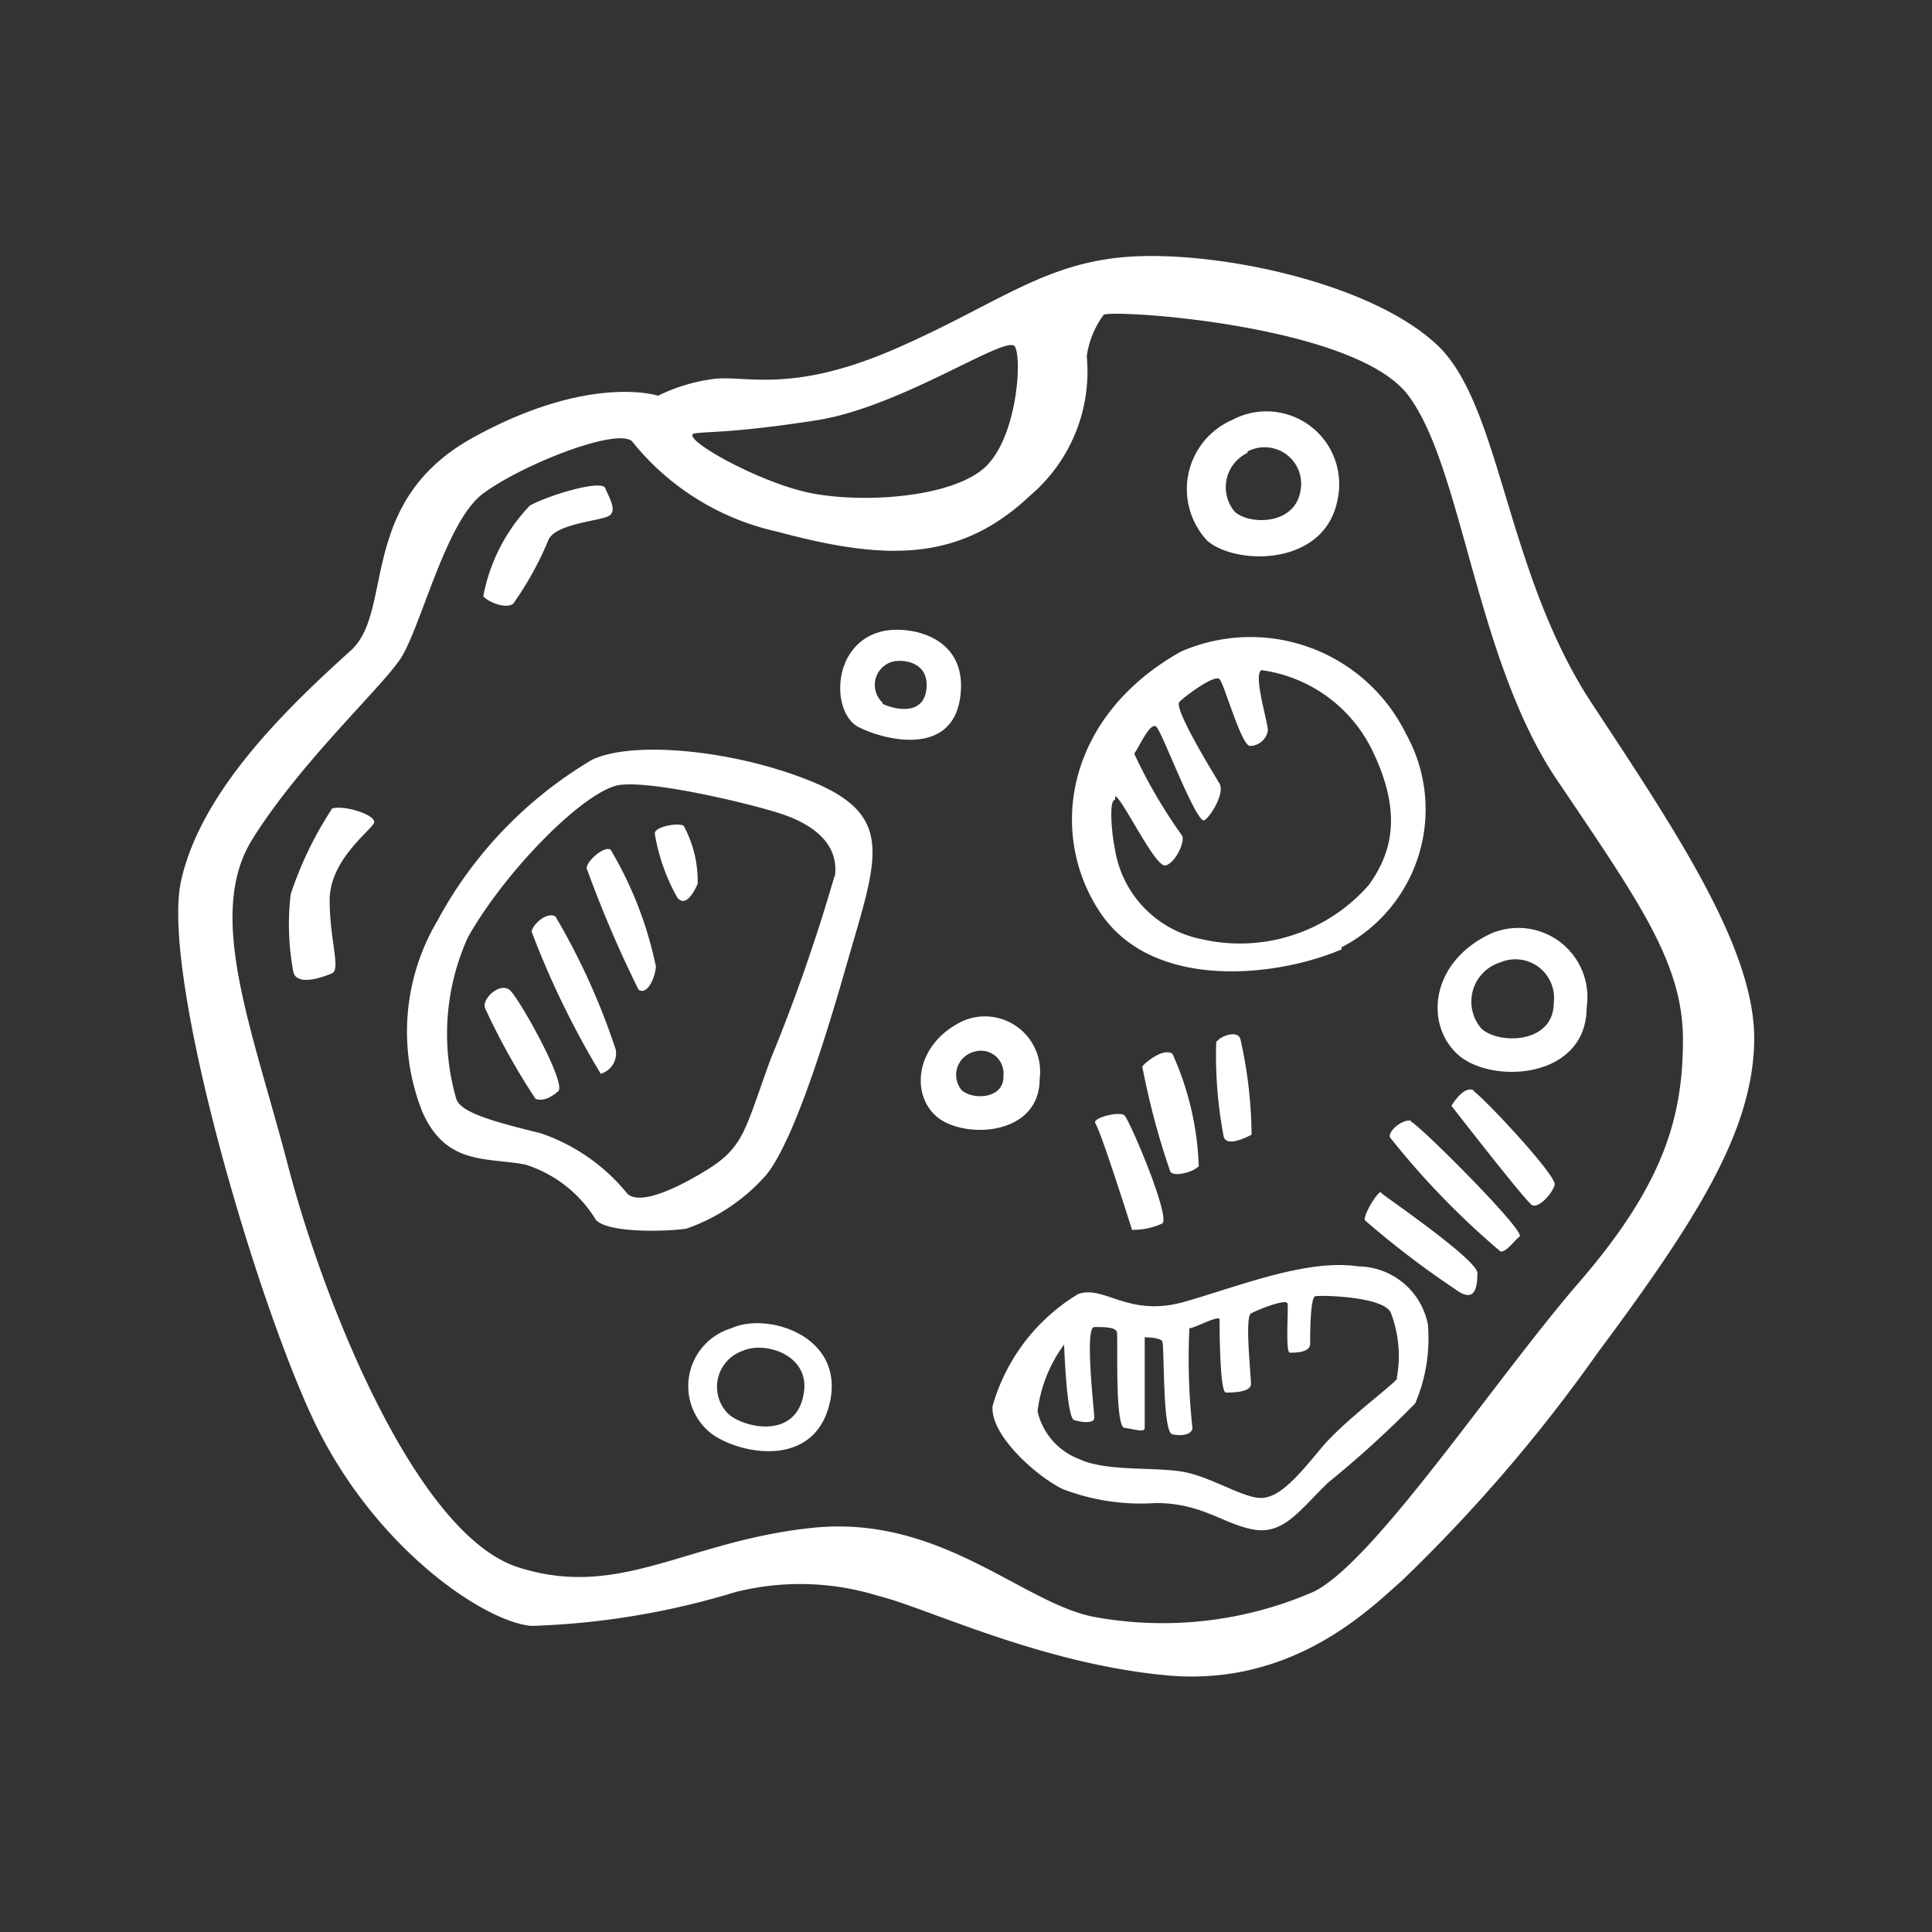 <svg id="Layer_1" data-name="Layer 1" xmlns="http://www.w3.org/2000/svg" width="64" height="64" viewBox="0 0 64 64"><rect x="0" y="0" width="64" height="64" fill="#333333" stroke="none"/><defs><style>.cls-1{fill:#fff;}</style></defs><title>asteroid-2</title><g id="asteroid-2"><path class="cls-1" d="M52.73,23.3c-2.87-4.37-3-9.87-5.12-11.87s-6.94-3.06-9.94-2.94-4.56,1.56-8,3.06-4.94.88-6,1a5.81,5.81,0,0,0-1.87.56s-2.25-.75-6.12,1.38-2.61,5.75-4.06,7.06C9.55,23.42,6.67,26.17,6,29.17S8.3,42.49,10.3,46.86s5.75,6.88,7.31,7a25.85,25.85,0,0,0,6.75-1.12,8.75,8.75,0,0,1,4.75.13c1.56.38,5.38,2.25,9.56,2.63s6.75-2.25,7.75-3.12a52.24,52.24,0,0,0,6.5-7.56c3.25-4.37,5.13-7.31,5.19-10.31S55.61,27.67,52.73,23.3ZM23,14.36c.33-.07,1.25,0,4.06-.44s6.31-2.87,6.56-2.44.06,3.13-1.06,4.06-3.87,1.13-5.62.81S22.48,14.49,23,14.36ZM52.3,42.49c-2.81,3.25-6.81,9.31-8.81,10.25a12.54,12.54,0,0,1-7.31.81c-2.37-.5-5.06-3.37-9.25-2.94S20.55,53,17.17,51.92s-6.44-8.75-7.63-13.31S6.8,30.3,8.36,27.8s4.19-4.94,4.88-5.94,1.5-4.56,2.75-5.5,4.38-2.19,4.94-1.75a8.5,8.5,0,0,0,4.81,3c3.5.94,6,1.06,8.38-1.19A5.39,5.39,0,0,0,36,11.8a3,3,0,0,1,.56-1.37c.25-.19,8.25.31,10.06,2.63s2.25,8.75,4.94,12.75,4.19,6.06,4.19,8.63S55.11,39.24,52.3,42.49ZM17,20a10.77,10.77,0,0,0,1.17-2.12c.25-.54,1.71-.62,2-.79s0-.62-.12-.92-1.92.25-2.5.58a5.92,5.92,0,0,0-1.54,3C16.11,19.9,16.73,20.2,17,20Zm-6,6.79a12,12,0,0,0-1.37,2.83,8.58,8.58,0,0,0,.08,2.54c.08.54,1,.21,1.29.08s-.08-1.12-.08-2.42,1.29-2.25,1.46-2.54S11.2,26.6,10.94,26.82ZM44.32,16.49a2.41,2.41,0,0,0-3.5-2.58,2.5,2.5,0,0,0-.83,4C40.94,18.74,43.94,18.78,44.32,16.49Zm-3-1.53a1.21,1.21,0,0,1,1.76,1.3c-.19,1.15-1.7,1.13-2.18.69A1.26,1.26,0,0,1,41.33,15ZM31.82,23c.21-2-1.8-2.29-2.62-2.08-1.67.42-1.67,2.71-.75,3.17S31.61,25.07,31.82,23Zm-2.58.28a.8.8,0,0,1,.32-1.36c.36-.09,1.22,0,1.13.9S29.63,23.51,29.23,23.31ZM27.15,26c-2.54-1.12-6.12-1.51-7.54-.83a13.78,13.78,0,0,0-5.12,5.33,7.2,7.2,0,0,0-.5,6.33c.79,1.79,2.13,1.5,3.42,1.75a4.22,4.22,0,0,1,2.33,1.83c.42.46,2.46.38,3,.29A6.25,6.25,0,0,0,25.4,38.9C26.11,38,27,35.61,28,32.11S29.69,27.15,27.15,26Zm.5,3a58.66,58.66,0,0,1-2.12,6.08c-.87,2.38-.87,2.92-2.17,3.71s-2.25,1.08-2.58.75a6.31,6.31,0,0,0-2.87-2c-1.5-.37-2.62-.67-2.79-1.12a7.75,7.75,0,0,1,.38-5.37c1.17-2.08,3.58-4.58,4.83-5,.81-.3,4.25.5,5.46.88S27.82,28,27.65,29.07Zm16.79,2.38a5.14,5.14,0,0,0,2.13-7.08,5.74,5.74,0,0,0-7.46-2.71c-3.79,2.13-4.42,6-2.67,8.63S42.32,32.36,44.44,31.45Zm-7.5-5c.21,0,1.33,2.38,1.67,2.29s.67-.83.54-1a16.85,16.85,0,0,1-1.58-2.71c.13-.12.54-1.12.75-.87s1.33,3.25,1.58,3.08.67-.92.5-1.21-1.54-2.5-1.33-2.71,1.17-.92,1.33-.75.71,2.17,1,2.21A.61.61,0,0,0,42,24.2c0-.29-.5-1.87-.21-2a4.8,4.8,0,0,1,3.63,2.58c1.08,2.17.67,3.5-.08,4.54a5.67,5.67,0,0,1-5.54,1.79,3.62,3.62,0,0,1-2.87-3C36.82,27.57,36.73,26.49,36.94,26.49ZM16.07,33.4a22.57,22.57,0,0,0,1.67,3c.21.08.46,0,.75-.25s-1.25-3-1.58-3.33S15.94,33.1,16.07,33.4Zm1.54-2.54a29,29,0,0,0,2.29,4.71.71.71,0,0,0,.5-.79,22.49,22.49,0,0,0-2-4.42C18.15,30.2,17.67,30.57,17.61,30.86Zm1.83-2.08a39.21,39.21,0,0,0,1.71,4c.21.17.5-.17.58-.75a12.54,12.54,0,0,0-1.5-3.88C20,28,19.38,28.58,19.44,28.78Zm2.25-1.17a6.47,6.47,0,0,0,.75,2.13c.25.29.5-.08.67-.46a3.83,3.83,0,0,0-.46-1.92C22.52,27.24,21.69,27.37,21.69,27.61Zm12.75,8.13a1.83,1.83,0,0,0-2.54-1.92c-1.58.75-1.75,2.42-.87,3.17S34.44,37.65,34.44,35.74Zm-2.56.4a.79.79,0,0,1,.36-1.29.75.75,0,0,1,1,.78C33.27,36.41,32.24,36.44,31.88,36.13Zm17.5-5.21c-2,.94-2.19,3-1.09,4s4.27.83,4.27-1.56A2.29,2.29,0,0,0,49.38,30.93Zm-.29,3.16a1.36,1.36,0,0,1,.61-2.21,1.28,1.28,0,0,1,1.77,1.34C51.47,34.56,49.7,34.61,49.09,34.09ZM24.23,44a2,2,0,0,0-.75,3.42c.83.71,3.46,1.33,4-.92S25.41,43.45,24.23,44Zm2.37,2.29c-.33,1.38-1.95,1-2.46.56a1.26,1.26,0,0,1,.46-2.1C25.33,44.41,26.94,44.89,26.6,46.28ZM45,41.95c-1.71-.25-3.87.63-5.75,1.17s-2.67-.57-3.54-.25a6.36,6.36,0,0,0-2.83,3.71c-.08,1,1.54,2.38,2.33,2.75a7.24,7.24,0,0,0,3.08.46c1.54,0,2.25.71,3.25.88S43.07,50,44,49.11a34.33,34.33,0,0,0,2.88-2.62,5.46,5.46,0,0,0,.42-2.62A2.38,2.38,0,0,0,45,41.95Zm1.29,3.71c-.17.25-1.79,1.42-2.54,2.33s-1.33,1.58-1.92,1.63-1.71-.71-2.67-.87-2.54,0-3.42-.42a2.22,2.22,0,0,1-1.37-1.58,4.66,4.66,0,0,1,.88-2.21s.08,2.42.33,2.5.67.13.67-.08-.33-3,0-3,.71,0,.75.17-.08,3.13.25,3.17.67.17.67,0,0-3,0-3,.5,0,.58.13,0,3,.33,3.08.67,0,.67-.21A21.27,21.27,0,0,1,39.4,44c.17,0,1-.46,1-.29s0,2.42.21,2.42.83,0,.83-.29-.21-2.21,0-2.33,1.17-.5,1.21-.33-.08,1.63.08,1.63.67,0,.67-.29,0-1.54.17-1.58,2.25,0,2.5.54A4,4,0,0,1,46.27,45.65Zm-10-8.42c.13.08,1.21,3.5,1.21,3.5a2.3,2.3,0,0,0,1-.21c.29-.21-1.08-3.42-1.25-3.58S36.05,37.06,36.32,37.24Zm3.42,1.38a9.84,9.84,0,0,0-.87-3.71c-.29-.21-.89.27-1,.42a25.2,25.2,0,0,0,.92,3.46C38.82,39,39.52,38.86,39.73,38.61Zm.58-4.12a14.26,14.26,0,0,0,.25,3.17c.13.33.75,0,.92-.08a14.84,14.84,0,0,0-.37-3.17C41,34.11,40.44,34.32,40.32,34.49Zm5.46,5c-.08-.08-.58.71-.54.92a30.16,30.16,0,0,0,3,2.29c.67.5.73-.1.73-.54S45.91,39.66,45.77,39.53Zm1-2.37c-.25-.08-.76.31-.71.54a26.5,26.5,0,0,0,3.67,3.79c.21,0,.42-.33.63-.5S47,37.24,46.73,37.15Zm2.08-1c-.33-.21-.75.5-.75.5s2.46,3.17,2.67,3.29.67-.37.75-.67S49.15,36.36,48.82,36.15Z"/></g></svg>